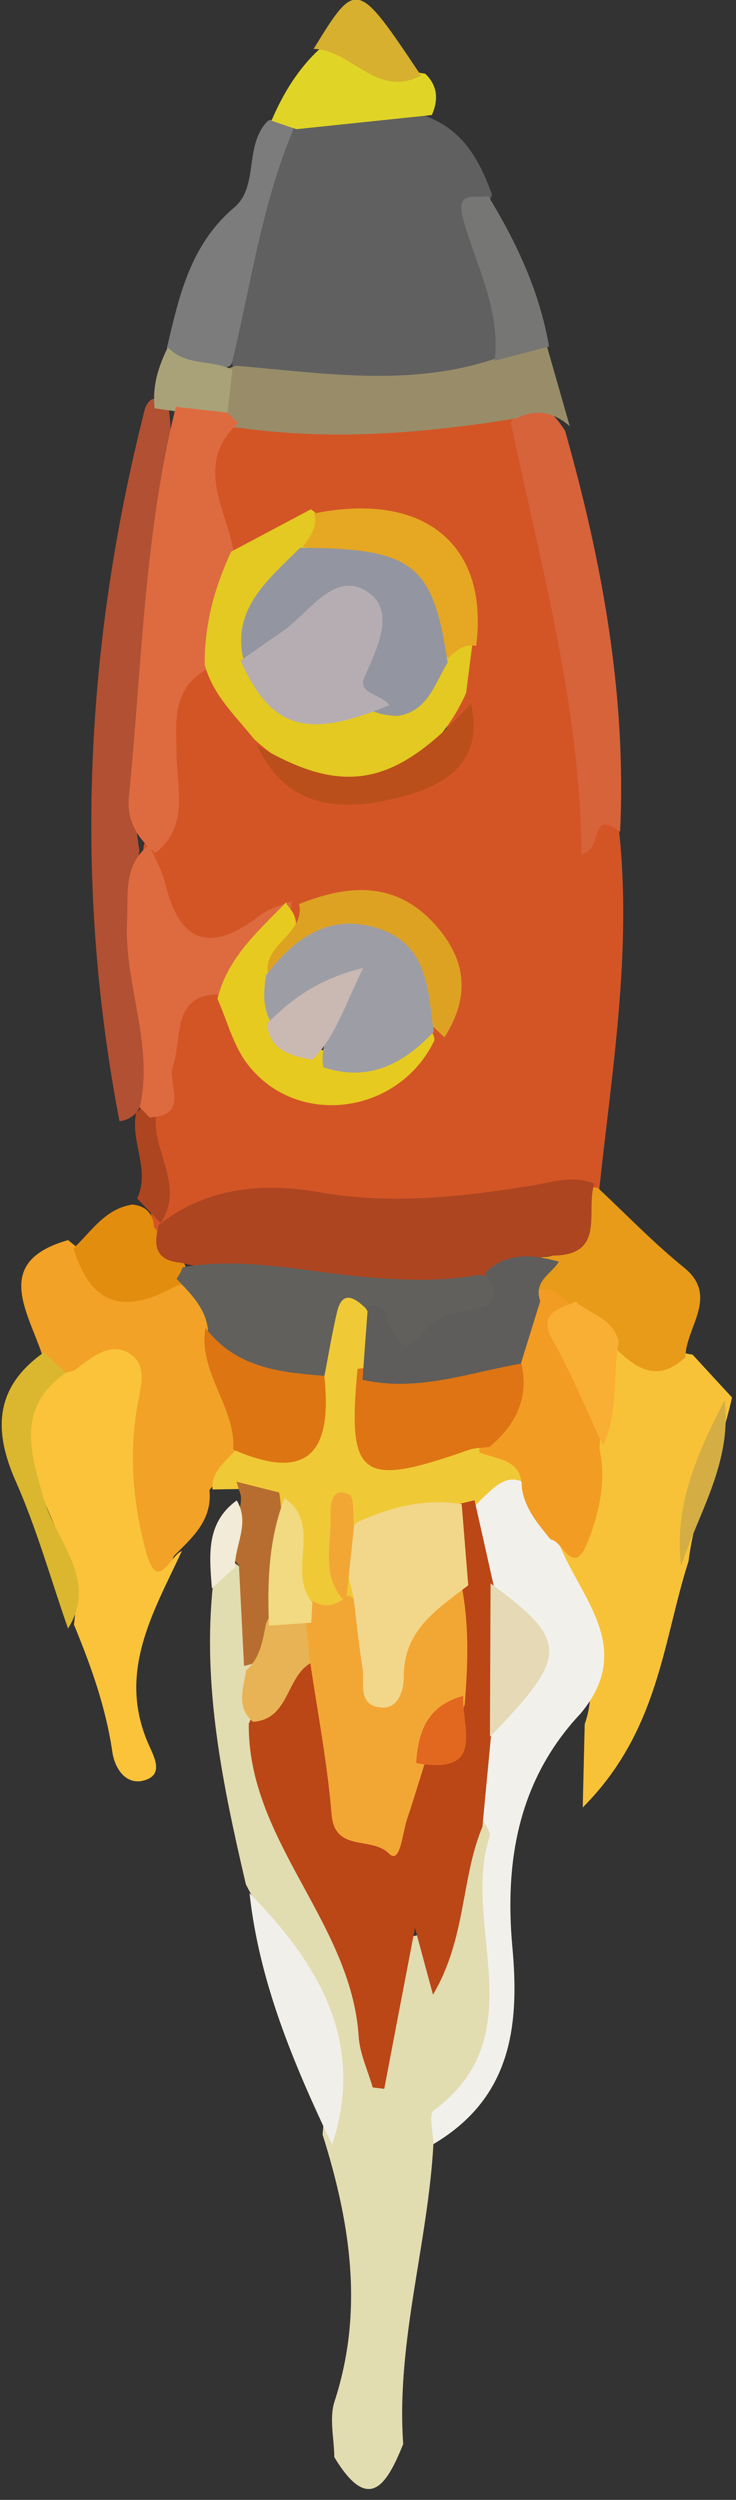 <?xml version="1.0" encoding="UTF-8" standalone="no"?>
<svg width="61px" height="207px" viewBox="0 0 61 207" version="1.1" xmlns="http://www.w3.org/2000/svg" xmlns:xlink="http://www.w3.org/1999/xlink" xmlns:sketch="http://www.bohemiancoding.com/sketch/ns">
    <rect x="0" y="0" width="61" height="207" fill="#333333" stroke="none"/>
    <title>rocketFired</title>
    <description>Created with Sketch (http://www.bohemiancoding.com/sketch)</description>
    <defs></defs>
    <g id="Page-4" stroke="none" stroke-width="1" fill="none" fill-rule="evenodd" sketch:type="MSPage">
        <g id="Rocket-on-Fire" sketch:type="MSLayerGroup" transform="translate(29.846, 103.099) rotate(-47) translate(-29.846, -103.099) translate(-45.654, 32.099)">
            <path d="M115.356,63.152 C108.64,70.958 100.108,76.53 92.011,82.636 C91.742,82.576 91.479,82.517 91.21,82.468 C84.972,78.132 78.944,73.613 74.722,67.008 C72.355,63.31 68.27,61.531 64.819,59.069 C64.59,58.559 64.541,58.025 64.658,57.482 C66.757,55.489 68.436,53.101 70.456,51.025 C73.302,50.832 74.869,48.128 77.431,47.386 C79.76,46.714 82.351,45.28 83.113,49.334 C82.132,53.833 79.974,58.46 85.07,62.069 C87.081,63.493 89.028,64.482 91.469,63.385 C98.146,59.528 98.278,55.751 91.928,49.621 C91.464,49.339 91.015,49.043 90.551,48.771 C81.892,46.788 80.848,43.822 86.188,36.461 C86.559,36.021 86.998,35.65 87.471,35.323 C90.336,34.038 92.328,31.581 94.788,29.772 C96.901,28.219 99.293,25.609 101.987,29.159 C102.065,31.443 101.558,33.657 101.162,35.882 C99.639,40.233 101.221,43.575 104.701,46.022 C107.381,47.901 110.309,48.696 113.091,45.992 C114.248,44.83 115.639,44.01 116.991,43.125 C122.258,37.509 121.843,33.025 115.561,27.947 C113.462,26.608 110.363,27.008 109.133,24.165 C110.207,19.75 111.895,15.998 117.377,16.359 C123.575,21.619 129.013,27.68 134.719,33.46 C134.904,35.383 133.899,36.901 132.8,38.216 C126.841,45.32 122.98,54.204 115.356,59.845 C113.233,61.417 117.513,62.119 115.356,63.152" id="Fill-2" fill="#D35526" sketch:type="MSShapeGroup"></path>
            <path d="M0.642,137.883 C1.759,136.821 2.694,135.375 4.018,134.755 C11.203,131.416 15.755,125.598 19.515,118.953 C25.751,114.212 27.901,107.12 30.327,100.181 C35.017,93.197 39.845,86.326 46.696,81.202 C47.424,80.587 48.226,80.621 49.058,80.931 C49.993,84.453 46.71,85.52 45.18,87.605 C43.772,88.746 42.37,89.887 41.636,91.628 C38.58,95.966 35.947,100.402 34.988,105.827 C34.23,110.135 30.313,112.963 28.689,116.539 C31.646,115.968 33.433,109.491 38.128,114.537 C38.167,114.581 40.495,112.757 41.927,112.147 C43.9,111.296 45.637,108.792 48.192,110.991 C42.163,118.383 36.218,125.888 25.406,126.04 C18.969,131.47 11.144,135.08 5.327,141.321 C1.981,142.605 -0.893,143.239 0.642,137.883" id="Fill-3" fill="#E2DCB1" sketch:type="MSShapeGroup"></path>
            <path d="M147.853,11.968 C148.715,14.748 147.813,17.25 146.559,19.695 C143.727,20.564 143.431,23.417 141.937,25.322 C140.544,27.105 139.817,29.505 136.994,29.787 C129.114,26.954 124.662,20.929 121.289,13.897 C125.996,8.343 132.693,6.137 139.341,3.844 C143.526,5.224 146.544,7.76 147.853,11.968" id="Fill-4" fill="#616060" sketch:type="MSShapeGroup"></path>
            <path d="M87.658,97.347 C87.533,98.951 87.414,100.55 87.294,102.149 C83.255,104.524 78.748,106.013 74.909,108.765 C68.639,111.707 62.986,116.558 54.027,116.253 C56.587,113.977 57.886,112.819 59.186,111.667 C64.5,109.346 64.485,102.92 68.405,99.527 C69.834,98.625 68.36,102.75 70.72,100.79 C72.538,99.282 74.655,98.099 76.423,96.48 C79.097,95.267 80.954,92.515 84.142,92.245 C85.9,93.538 86.512,95.628 87.658,97.347" id="Fill-5" fill="#F8C238" sketch:type="MSShapeGroup"></path>
            <path d="M50.904,57.895 C52.733,54.514 53.753,49.664 59.3,53.02 C59.476,56.451 60.256,59.596 63.257,61.684 C64.018,63.445 63.547,65.025 62.6,66.539 C60.305,69.407 58.957,73.015 56.058,75.425 C54.798,76.165 53.449,75.576 52.15,75.702 C50.492,77.589 48.31,77.347 46.162,77.266 C42.935,78.514 41.527,77.78 43.214,74.207 C44.764,70.937 47.211,68.315 50.065,66.268 C52.875,64.25 52.983,62.449 50.433,60.275 C50.154,59.39 50.247,58.584 50.904,57.895" id="Fill-6" fill="#F2A226" sketch:type="MSShapeGroup"></path>
            <path d="M69.126,99.067 C66.513,103.426 67.181,110.387 59.615,110.818 C52.035,110.779 46.314,114.585 41.584,119.885 C37.126,124.881 32.321,128.3 25.2,126.213 C25.893,125.552 26.71,124.229 27.259,124.332 C37.576,126.233 39.981,115.54 46.997,112.253 C47.388,112.067 47.467,111.239 47.69,110.71 C48.121,107.203 51.144,106.478 53.677,105.214 C61.397,104.327 61.397,104.327 62.376,97.362 C62.772,94.403 64.568,92.557 67.216,91.381 C69.437,91.009 70.966,91.66 71.323,94.07 C71.258,96.025 70.808,97.813 69.126,99.067" id="Fill-7" fill="#F2F0EB" sketch:type="MSShapeGroup"></path>
            <path d="M51.72,60.745 C53.442,61.094 55.616,61.193 55.925,63.279 C56.179,64.997 54.333,65.804 53.024,66.675 C49.67,68.895 47.062,71.793 44.917,75.198 C42.817,78.529 45.952,76.98 46.898,77.473 C41.603,79.201 35.949,80.356 33.351,86.275 C32.908,87.276 32.436,88.984 30.983,88.202 C29.539,87.426 29.883,85.753 30.798,84.608 C33.132,81.7 34.81,78.439 36.342,75.084 C40.488,72.236 41.239,67.237 43.693,63.314 C45.778,59.989 47.973,58.276 51.72,60.745" id="Fill-8" fill="#FAC33A" sketch:type="MSShapeGroup"></path>
            <path d="M115.23,63.418 C114.851,60.148 113.256,63.468 111.68,62.35 C120.583,53.933 126.898,43.535 133.862,33.649 C136.781,33.433 136.985,35.154 136.398,37.441 C130.53,47.137 123.838,56.115 115.23,63.418" id="Fill-9" fill="#D7633B" sketch:type="MSShapeGroup"></path>
            <path d="M136.938,37.474 C136.894,35.688 136.105,34.414 134.392,33.779 C128.238,29.005 122.518,23.791 118.039,17.338 C117.645,16.962 117.45,16.503 117.445,15.957 C117.971,14.146 119.319,13.526 121.048,13.452 C121.281,13.579 121.515,13.706 121.744,13.828 C126.188,19.471 130.21,25.529 136.753,29.098 C138.15,29.688 140.024,29.537 140.506,31.538 C139.313,33.515 138.126,35.497 136.938,37.474" id="Fill-10" fill="#998D69" sketch:type="MSShapeGroup"></path>
            <path d="M70.491,95.127 C70.386,92.68 68.529,92.823 66.856,92.695 C66.004,92.764 65.257,92.482 64.56,92.026 C62.499,90.431 60.138,89.232 58.251,87.423 C55.452,86.452 55.791,89.692 54.247,90.406 C53.824,90.777 53.331,91.01 52.778,91.124 C51.05,91.094 50.333,90.079 50.189,88.508 C50.03,85.313 53.296,83.931 54.078,81.236 C53.924,80.002 54.118,78.764 53.978,77.535 C53.436,76.975 52.898,76.415 52.36,75.855 C53.346,74.761 54.661,75.073 55.891,75.028 C59.003,76.628 62.105,79.274 65.227,75.033 C66.666,74.042 68.071,72.967 69.724,72.388 C71.711,71.689 73.22,72.006 73.245,74.567 C72.483,76.945 70.107,77.758 68.554,79.373 C63.315,83.832 63.315,84.178 68.773,87.939 C69.724,88.593 70.72,89.167 71.372,90.163 C72.109,91.996 73.479,93.948 70.491,95.127" id="Fill-11" fill="#F0C936" sketch:type="MSShapeGroup"></path>
            <path d="M69.401,49.419 C81.289,33.124 96.322,20.409 114.007,10.715 C115.224,10.242 115.44,10.998 115.523,11.925 C111.876,16.623 106.207,18.712 101.775,22.429 C96.754,26.645 91.007,30.026 86.933,35.324 L86.933,35.329 C82.835,38.271 79.32,41.769 76.233,45.765 C74.869,47.526 73.416,49.493 70.908,49.966 C70.338,49.961 69.833,49.785 69.401,49.419" id="Fill-13" fill="#B15033" sketch:type="MSShapeGroup"></path>
            <path d="M87.099,97.049 C83.964,96.826 83.65,94.745 83.681,92.436 C82.739,91.059 82.821,89.415 82.363,87.916 C82.291,86.364 80.988,85.166 80.932,83.604 C81.714,82.154 83.089,81.999 84.587,82.101 C87.269,85.952 89.576,80.781 92.135,81.814 L92.402,82.168 C92.402,85.418 92.217,88.673 92.449,91.903 C92.716,95.676 88.912,95.376 87.099,97.049" id="Fill-14" fill="#E79B18" sketch:type="MSShapeGroup"></path>
            <path d="M139.299,3.948 C132.93,6.276 127.447,10.187 121.605,13.452 L121.352,13.447 C119.287,12.447 117.491,11.309 118.919,8.615 C122.73,6.452 126.432,4.211 131.233,4.773 C133.95,5.09 135.552,1.775 138.428,1.927 C139.075,2.454 139.99,2.869 139.299,3.948" id="Fill-15" fill="#7C7C7C" sketch:type="MSShapeGroup"></path>
            <path d="M30.005,100.892 C29.654,109.21 27.46,116.415 19.435,120.11 C22.153,113.223 25.16,106.506 30.005,100.892" id="Fill-16" fill="#F0EFE9" sketch:type="MSShapeGroup"></path>
            <path d="M139.478,4.121 C139.177,3.458 138.881,2.794 138.584,2.13 C140.862,1.308 143.201,0.813 145.657,1 C149.175,2.568 148.312,6.352 150.115,8.785 C150.105,10.179 149.354,11.059 147.991,11.531 C145.156,9.064 142.317,6.592 139.478,4.121" id="Fill-17" fill="#E0D526" sketch:type="MSShapeGroup"></path>
            <path d="M62.685,62.177 C57.795,60.603 56.69,58.027 59.097,53.809 C61.141,53.947 63.3,53.485 65.092,54.915 C65.758,55.815 65.713,56.68 64.935,57.501 C64.885,57.841 64.865,58.185 64.88,58.529 C64.9,59.817 64.718,61.061 64.047,62.206 C63.588,62.56 63.129,62.53 62.685,62.177" id="Fill-18" fill="#E38D0F" sketch:type="MSShapeGroup"></path>
            <path d="M140.599,31.709 C139.287,30.877 137.975,30.049 136.663,29.217 C140.048,26.73 141.339,22.822 143.361,19.463 C144.811,17.045 145.337,18.904 146.271,19.532 C145.056,23.894 143.377,28.046 140.599,31.709" id="Fill-19" fill="#767674" sketch:type="MSShapeGroup"></path>
            <path d="M51.144,60.371 C46.209,59.323 44.298,62.699 42.179,66.293 C40.362,69.371 40.437,74.032 35.77,74.949 C37.78,71.122 40.049,67.412 41.741,63.443 C43.611,59.06 46.378,56.899 51.134,57.891 C51.139,58.716 51.144,59.541 51.144,60.371" id="Fill-22" fill="#DAB72E" sketch:type="MSShapeGroup"></path>
            <path d="M149.768,8.648 C145.832,7.251 147.432,2.968 145.311,0.63 C151.961,-0.702 151.961,-0.702 149.768,8.648" id="Fill-26" fill="#D6B02E" sketch:type="MSShapeGroup"></path>
            <path d="M54.182,76.87 C54.769,77.937 55.356,79.004 55.949,80.072 C53.604,83.037 50.347,84.971 47.702,87.596 C46.31,88.412 44.903,88.843 43.457,87.726 C45.392,85.732 47.322,83.739 49.251,81.745 C49.464,79.025 52.311,79.39 53.59,77.917 C53.787,77.567 53.984,77.221 54.182,76.87" id="Fill-30" fill="#B76D30" sketch:type="MSShapeGroup"></path>
            <path d="M118.993,8.648 C118.881,10.854 120.753,11.973 121.289,13.824 C120.181,14.645 119.078,15.466 117.97,16.287 C115.266,16.679 115.506,14.598 115.534,12.69 C115.21,12.224 114.886,11.754 114.562,11.288 C115.778,9.866 117.336,9.15 118.993,8.648" id="Fill-31" fill="#A9A278" sketch:type="MSShapeGroup"></path>
            <path d="M74.205,108.579 C77.5,104.673 82.051,103.169 86.697,101.853 C83.417,105.785 78.51,106.606 74.205,108.579" id="Fill-39" fill="#D4AE44" sketch:type="MSShapeGroup"></path>
            <path d="M65.557,57.653 C65.61,56.715 65.663,55.782 65.721,54.849 C68.211,54.06 68.766,51.203 70.843,49.966 C71.229,49.987 71.615,49.987 72,49.966 C72.265,50.254 72.344,50.536 72.238,50.808 C72.138,51.075 72.037,51.208 71.948,51.208 C69.416,52.951 69.257,57.082 65.557,57.653" id="Fill-43" fill="#AD4521" sketch:type="MSShapeGroup"></path>
            <path d="M53.066,77.941 C52.446,80.06 50.245,80.333 48.905,81.611 C48.053,81.539 47.197,81.467 46.34,81.395 C48.167,79.411 49.942,77.326 53.066,77.941" id="Fill-46" fill="#F2EBD7" sketch:type="MSShapeGroup"></path>
            <path d="M64.276,61.1 C62.961,59.407 63.847,58.432 65.354,57.653 C70.303,58.432 73.774,61.512 76.399,65.543 C79.693,70.613 84.145,74.418 88.789,78.031 C90.192,79.121 91.783,79.925 92.462,81.73 C90.32,82.689 88.808,86.539 85.74,83.257 C84.096,81.8 81.949,81.383 80.068,80.408 C73.523,75.066 68.515,68.407 64.276,61.1" id="Fill-47" fill="#AD4521" sketch:type="MSShapeGroup"></path>
            <path d="M115.852,12.491 C116.703,13.645 117.555,14.794 118.406,15.942 C118.401,16.358 118.396,16.775 118.391,17.186 C113.283,16.775 112.506,21.494 110.183,24.378 C108.161,27.272 105.4,28.877 101.951,29.293 C98.644,28.015 96.779,30.292 94.742,32.263 C92.724,34.219 91.139,36.982 87.69,36.446 C87.518,34.525 88.02,32.854 89.584,31.666 C98.211,25.09 106.32,17.778 115.852,12.491" id="Fill-48" fill="#DE6B40" sketch:type="MSShapeGroup"></path>
            <path d="M101.868,28.803 C104.244,26.539 107.083,25.042 110.201,24.022 C112.557,24.837 114.913,25.647 117.269,26.461 C117.588,28.052 116.347,28.325 115.272,28.735 C111.954,29.388 108.089,28.393 105.688,31.798 C103.217,36.916 106.545,39.272 110.425,41.355 C112.368,42.414 114.45,41.628 116.462,41.77 C117.498,42.077 118.679,42.253 118.35,43.785 C117.204,44.604 116.064,45.429 114.918,46.253 C106.654,49.053 100.189,44.555 100.149,35.979 C100.518,33.54 100.478,31.008 101.868,28.803" id="Fill-49" fill="#E3C921" sketch:type="MSShapeGroup"></path>
            <path d="M71.323,51.024 C71.362,50.644 71.382,50.259 71.372,49.874 C76.012,47.188 77.962,41.94 81.932,38.593 C83.696,37.102 85.122,35.177 87.802,35.616 C87.341,36.663 87.023,37.798 86.405,38.736 C83.554,43.041 84.681,45.485 89.904,46.334 C90.791,46.482 91.614,47.055 92.462,47.43 C89.576,49.701 86.347,49.405 83.064,48.709 C80.207,45.12 78.114,48.486 75.782,49.533 C74.341,50.18 73.763,53.404 71.323,51.024" id="Fill-50" fill="#DD6B3F" sketch:type="MSShapeGroup"></path>
            <path d="M82.351,48.447 C85.422,46.724 88.778,47.099 92.092,47.159 C92.087,47.154 91.976,47.323 91.976,47.323 C91.773,50.384 88.773,49.261 87.275,50.389 C85.93,51.053 85.037,52.117 84.498,53.48 C83.976,54.918 84.29,56.241 85.062,57.504 C86.625,60.335 89.884,60.78 92.245,62.472 C92.564,62.992 92.539,63.481 92.118,63.935 C85.559,66.007 78.91,60.515 80.113,53.849 C80.453,51.977 81.585,50.244 82.351,48.447" id="Fill-51" fill="#E7CA1F" sketch:type="MSShapeGroup"></path>
            <path d="M118.345,44.2 C117.822,43.304 116.894,43.246 115.967,43.187 C118.692,37.893 117.148,32.949 114.562,28.088 C115.593,27.986 116.625,27.874 117.22,26.905 C124.77,32.297 125.226,39.257 118.345,44.2" id="Fill-52" fill="#E6A722" sketch:type="MSShapeGroup"></path>
            <path d="M86.697,50.131 C88.18,48.078 91.235,50.116 92.709,48.044 C96.859,49.993 99.615,52.753 99.134,57.569 C98.762,61.325 96.803,63.647 92.853,64.379 C92.853,63.927 92.853,63.476 92.848,63.024 C92.647,62.454 92.662,61.875 92.864,61.315 C95.469,54.167 95.469,54.167 88.072,51.235 C87.498,51.005 87.028,50.646 86.697,50.131" id="Fill-53" fill="#DEA223" sketch:type="MSShapeGroup"></path>
            <path d="M99.947,36.513 C101.726,44.692 105.251,47.25 114.562,47.139 C111.649,51.458 107.853,50.05 104.733,48.032 C100.824,45.499 97.689,42.018 99.947,36.513" id="Fill-54" fill="#BA4F1B" sketch:type="MSShapeGroup"></path>
            <path d="M65.152,91.448 C65.608,91.75 66.063,92.047 66.518,92.344 C65.152,94.345 63.782,96.352 62.411,98.353 C60.966,102.985 56.68,104.446 53.107,106.705 C51.132,108.226 49.153,109.747 47.178,111.268 C42.853,112.863 39.527,116.588 34.227,117.747 C35.187,116.202 35.727,115.33 37.251,112.887 C32.431,115.914 29.1,118.01 25.77,120.11 C25.577,119.852 25.389,119.59 25.2,119.332 C25.953,118.084 26.512,116.647 27.487,115.612 C34.019,108.682 33.044,97.843 40.225,91.279 C42.586,90.496 44.941,89.689 47.356,91.076 C48.133,94.494 44.991,95.663 43.491,97.769 C42.051,99.79 39.265,101.831 40.967,104.322 C42.309,106.289 44.753,103.282 46.847,103.703 C48.999,104.803 50.954,104.838 52.483,102.623 C54.923,100.32 57.259,97.917 59.615,95.534 C61.401,94.093 62.614,91.869 65.152,91.448" id="Fill-55" fill="#BB4616" sketch:type="MSShapeGroup"></path>
            <path d="M47.43,91.62 C45.167,90.868 42.806,93.503 40.577,91.434 C40.499,89.507 42.097,88.966 43.295,88.101 C44.854,88.278 46.047,87.418 47.283,86.661 C49.458,85.899 49.605,87.703 50.172,88.976 C50.319,90.962 49.043,91.468 47.43,91.62" id="Fill-56" fill="#E8B355" sketch:type="MSShapeGroup"></path>
            <path d="M81.763,84.055 C84.02,84.3 83.795,86 83.814,87.553 C80.232,89.777 80.065,94.559 76.733,96.964 C75.192,99.199 73.014,100.492 70.531,101.506 C67.287,102.834 69.078,99.982 68.44,99.169 C68.671,97.533 68.842,95.872 69.942,94.51 C71.738,92.878 70.212,91.423 69.696,89.919 C71.713,88.141 74.569,87.621 76.35,85.48 C78.019,84.505 79.496,82.766 81.763,84.055" id="Fill-57" fill="#F29C23" sketch:type="MSShapeGroup"></path>
            <path d="M77.088,97.049 C78.275,94.085 79.626,91.178 80.594,88.142 C81.448,85.444 82.854,86.714 84.254,87.25 C84.324,88.887 85.397,90.525 84.244,92.157 C81.801,93.703 79.954,96.156 77.088,97.049" id="Fill-58" fill="#F9AE34" sketch:type="MSShapeGroup"></path>
            <path d="M64.132,61.496 C68.421,64.744 71.001,69.571 74.307,73.686 C76.181,76.022 78.074,78.132 80.407,79.881 C81.356,81.109 80.949,82.468 79.734,82.558 C77.217,82.743 74.283,82.633 72.221,81.836 C68.648,80.453 71.471,77.29 71.994,74.864 C72.003,73.521 71.722,72.473 70.135,73.385 C68.532,74.303 66.988,75.335 65.415,76.318 C60.738,74.508 59.751,71.18 61.692,66.644 C62.965,65.266 62.97,63.506 63.086,61.777 C63.449,61.732 63.798,61.642 64.132,61.496" id="Fill-59" fill="#61605C" sketch:type="MSShapeGroup"></path>
            <path d="M61.751,66.301 C61.043,70.42 63.265,73.332 65.557,76.213 C61.716,80.665 58.33,81.646 55.949,74.867 C58.681,72.592 58.657,68.304 61.751,66.301" id="Fill-60" fill="#DD7513" sketch:type="MSShapeGroup"></path>
            <path d="M53.066,106.633 C56.175,103.759 59.284,100.884 62.388,98.01 C63.315,106.02 62.437,106.828 53.066,106.633" id="Fill-61" fill="#E5DAB5" sketch:type="MSShapeGroup"></path>
            <path d="M47.581,91.322 C48.364,90.423 49.147,89.529 49.93,88.63 C49.769,87.551 50.246,87.254 51.189,87.546 C51.228,89.178 52.103,89.936 53.615,90.031 C54.408,92.577 51.651,93.582 51.17,96.007 C54.563,94.144 57.787,92.703 60.753,96.183 C58.779,98.99 56.236,101.185 53.601,103.279 C51.69,104.193 49.58,103.781 47.605,104.263 C46.21,104.926 44.824,105.624 43.414,106.252 C42.325,106.734 40.229,108.461 40.283,107.116 C40.366,105.052 37.259,103.781 39.417,101.411 C42.32,98.222 44.878,94.702 47.581,91.322" id="Fill-62" fill="#F2A735" sketch:type="MSShapeGroup"></path>
            <path d="M61.012,96.765 C57.837,96.247 54.661,95.356 51.829,98.021 C51.009,98.794 49.576,99.502 48.702,98.41 C47.421,96.806 49.267,96.007 50.027,95.028 C51.235,93.47 52.54,91.994 53.807,90.487 L53.772,90.492 C55.098,88.796 55.854,86.346 58.583,86.485 C61.331,87.638 63.81,89.191 65.557,91.784 C64.041,93.444 62.529,95.105 61.012,96.765" id="Fill-63" fill="#F2D78B" sketch:type="MSShapeGroup"></path>
            <path d="M78.049,86.431 C76.485,89.548 73.921,90.662 70.591,90.236 C70.134,89.866 69.722,89.404 69.215,89.137 C60.822,84.752 60.655,83.381 67.864,77.831 C71.215,80.748 75.825,82.144 78.049,86.431" id="Fill-64" fill="#DE7413" sketch:type="MSShapeGroup"></path>
            <path d="M77.407,87.44 C73.908,84.779 69.855,82.818 67.479,78.751 C69.053,77.48 70.632,76.214 72.21,74.949 C73.695,75.768 72.473,76.505 72.24,77.397 C71.582,79.923 71.716,79.768 74.517,79.726 C75.709,79.711 76.981,80.79 78.1,81.558 C79.901,82.802 80.564,81.993 80.807,80.141 C83.306,80.214 84.652,81.915 85.736,83.985 C84.563,84.234 83.103,83.518 82.301,85.075 C80.673,85.863 79.04,86.652 77.407,87.44" id="Fill-65" fill="#5F5D5B" sketch:type="MSShapeGroup"></path>
            <path d="M51.178,88.268 C50.746,88.633 50.314,88.997 49.877,89.362 C49.018,88.562 48.16,87.767 47.301,86.967 C49.832,84.415 52.509,82.061 55.904,80.714 C56.466,84.592 51.54,84.977 51.178,88.268" id="Fill-66" fill="#F1DA81" sketch:type="MSShapeGroup"></path>
            <path d="M58.114,86.521 C56.429,87.785 54.745,89.054 53.066,90.323 C53.081,87.377 55.76,86.196 57.511,84.431 C58.144,83.794 59.283,82.939 59.777,84.402 C59.942,84.893 58.706,85.802 58.114,86.521" id="Fill-67" fill="#F2A735" sketch:type="MSShapeGroup"></path>
            <path d="M114.343,27.988 C120.693,34.866 120.88,36.966 115.715,43.416 C113.695,43.809 111.664,44.984 109.654,43.381 C107.436,40.833 108.515,39.41 111.168,37.977 C114.019,36.429 113.29,34.976 110.449,34.249 C108.14,33.652 105.618,33.587 103.993,31.477 C106.357,27.207 110.434,27.834 114.343,27.988" id="Fill-68" fill="#9396A0" sketch:type="MSShapeGroup"></path>
            <path d="M104.15,30.748 C105.5,31.037 106.856,31.317 108.202,31.625 C110.807,32.218 114.753,31.327 115.436,34.339 C116.109,37.294 112.77,38.268 110.078,39.213 C108.732,39.68 110.104,41.238 109.854,42.279 C103.094,39.223 101.718,36.441 104.15,30.748" id="Fill-69" fill="#B6ADB3" sketch:type="MSShapeGroup"></path>
            <path d="M86.518,50.057 C90.424,49.675 93.954,50.382 95.741,54.305 C97.513,58.188 94.738,60.757 92.579,63.418 C88.927,63.398 85.861,62.334 84.196,58.752 C85.128,57.384 86.758,57.119 88.117,56.32 C86.987,54.885 84.624,55.511 83.814,53.669 C84.033,51.955 85.21,50.957 86.518,50.057" id="Fill-70" fill="#9D9EA5" sketch:type="MSShapeGroup"></path>
            <path d="M83.655,52.848 C86.505,52.959 89.233,53.42 92.462,55.534 C89.09,56.553 86.751,57.725 84.024,57.648 C83.069,56.106 82.139,54.568 83.655,52.848" id="Fill-71" fill="#CAB8B3" sketch:type="MSShapeGroup"></path>
            <path d="M47.301,103.653 C49.297,101.985 51.43,101.082 54.027,102.711 C52.03,104.407 50.492,108.601 47.301,103.653" id="Fill-72" fill="#E2671F" sketch:type="MSShapeGroup"></path>
        </g>
    </g>
</svg>